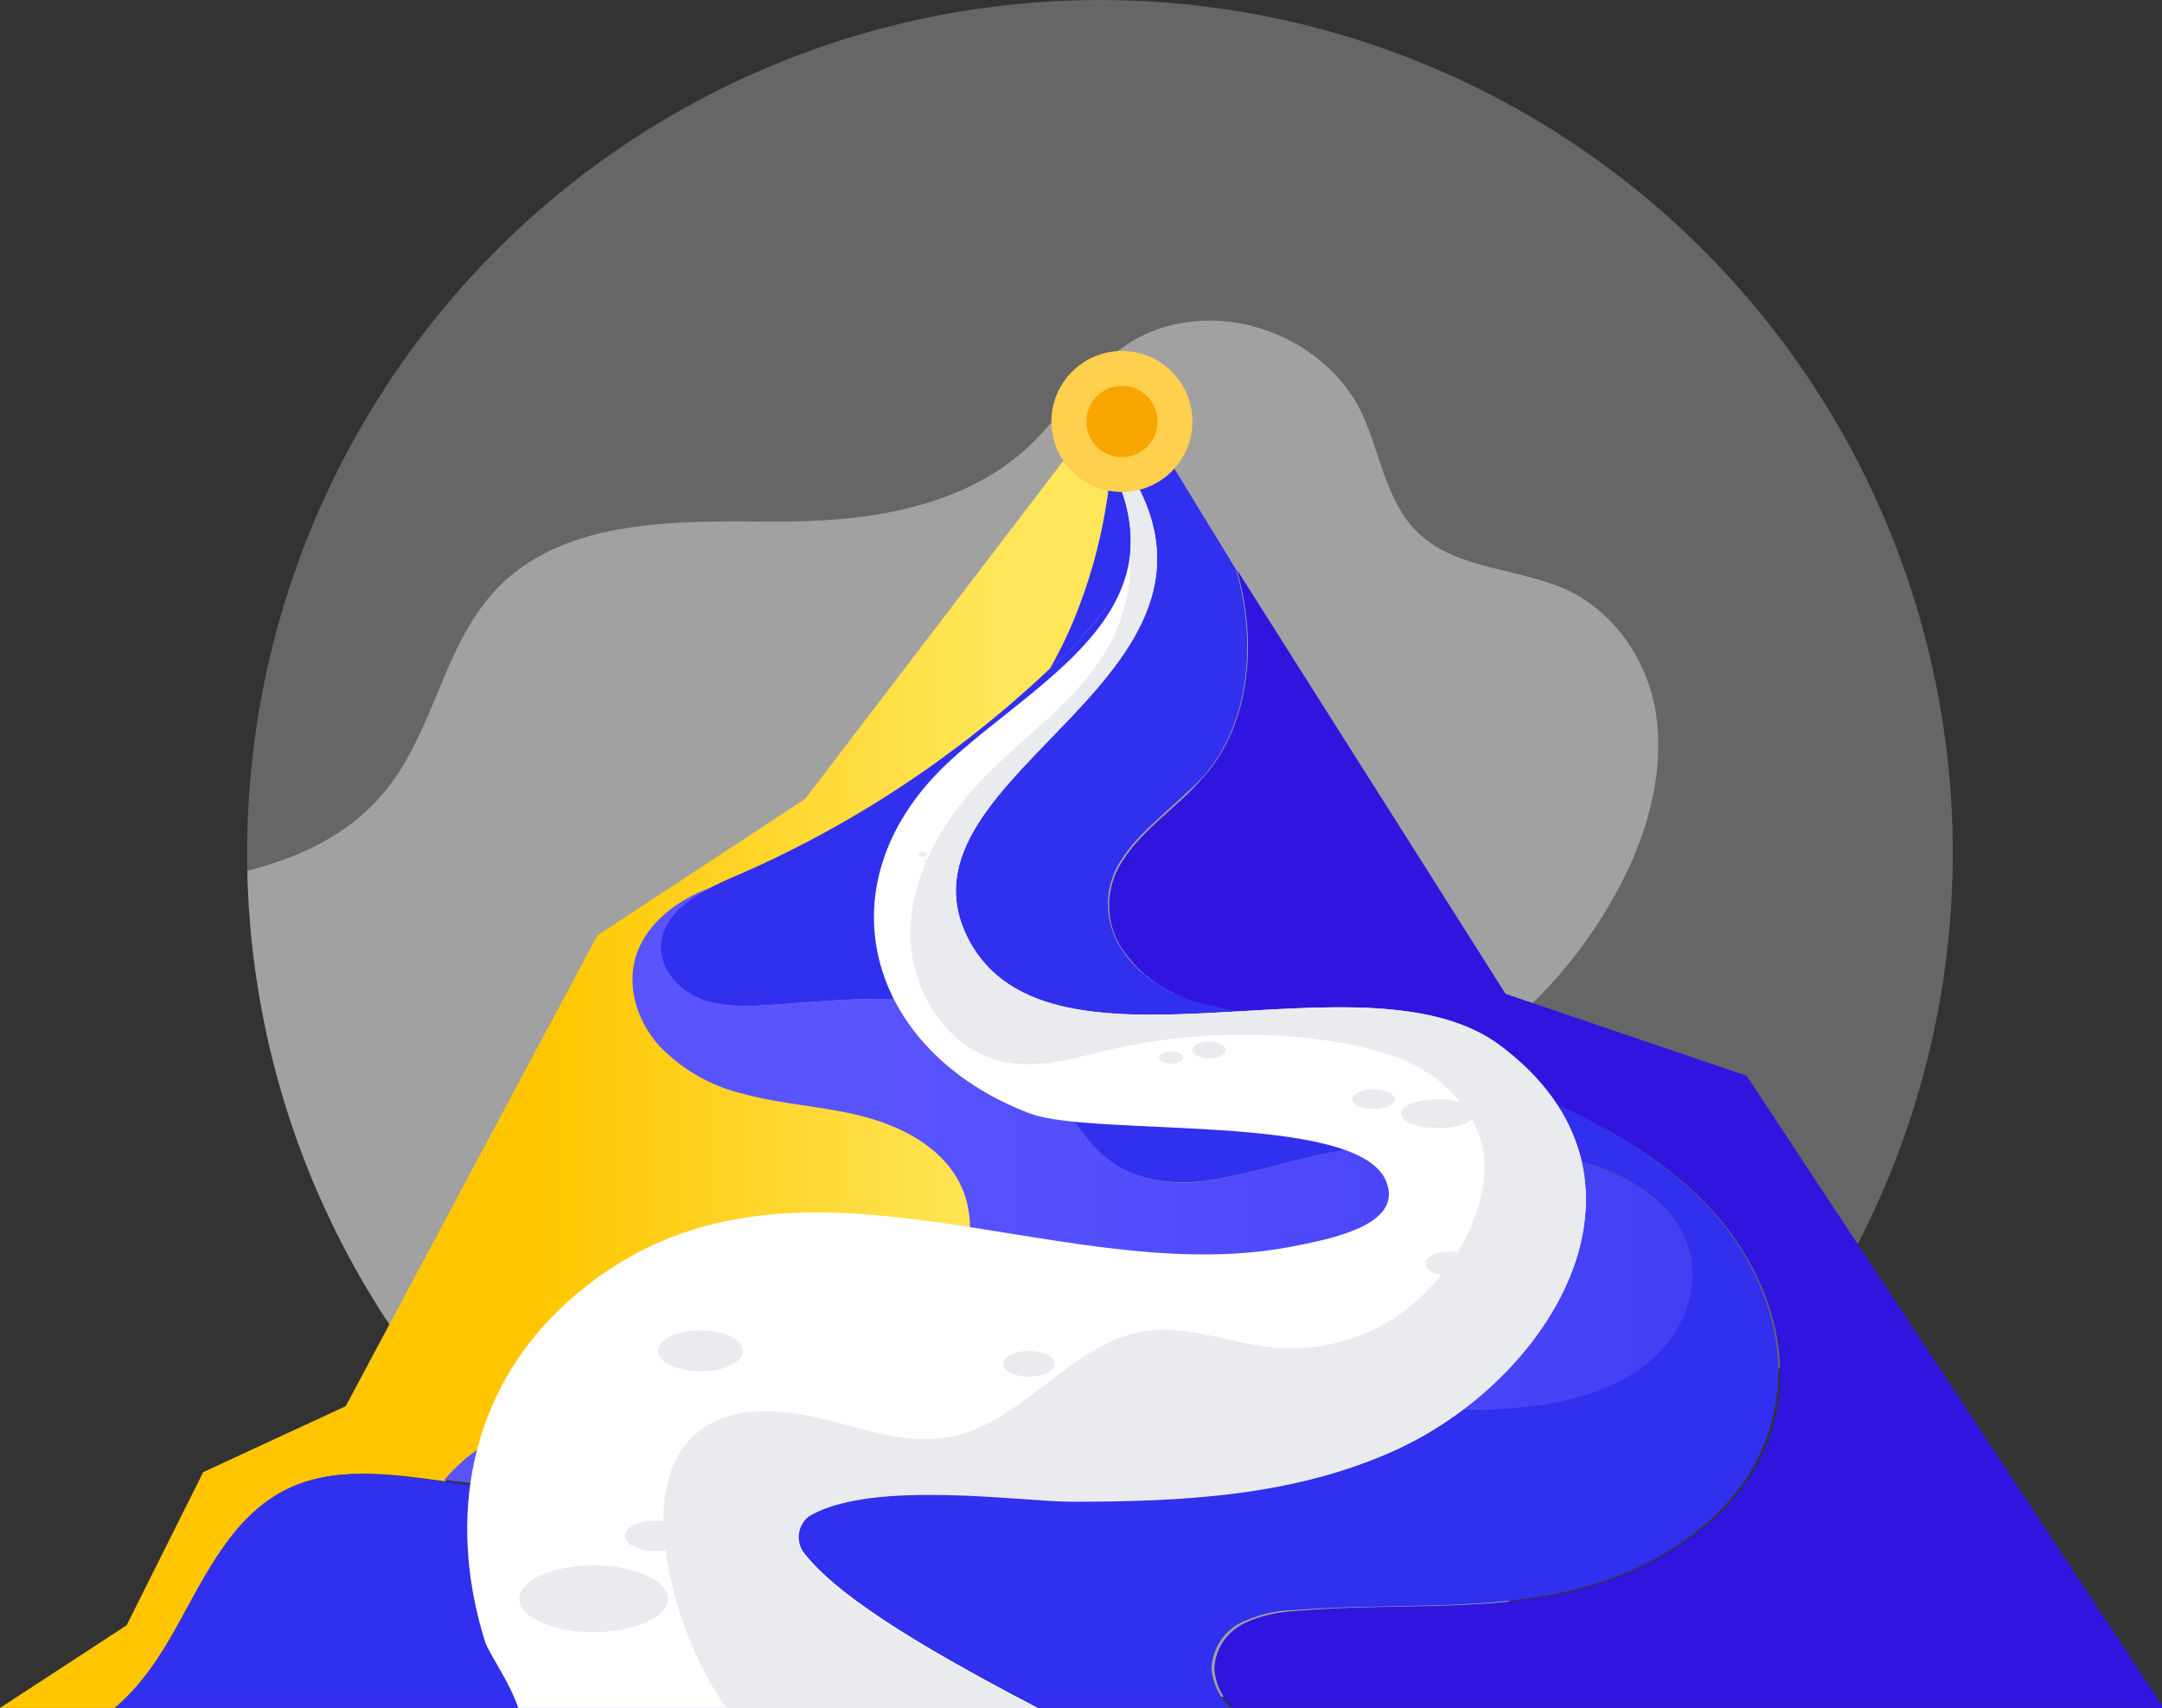 <?xml version="1.0" encoding="utf-8"?>
<!-- Generator: Adobe Illustrator 23.0.1, SVG Export Plug-In . SVG Version: 6.00 Build 0)  -->
<svg version="1.1" id="Layer_1" xmlns="http://www.w3.org/2000/svg" xmlns:xlink="http://www.w3.org/1999/xlink" x="0px" y="0px"
	 viewBox="0 0 285.2 225.3" style="enable-background:new 0 0 285.2 225.3;" xml:space="preserve">
<rect x="0" y="0" width="285.2" height="225.3" fill="#333333" stroke="none"/>
<style type="text/css">
	.st0{opacity:0.29;fill:#E6E6E6;enable-background:new    ;}
	.st1{clip-path:url(#SVGID_2_);}
	.st2{opacity:0.46;fill:#E6E6E6;enable-background:new    ;}
	.st3{fill:#000054;stroke:#000000;stroke-width:0.15;stroke-miterlimit:10;}
	.st4{fill:url(#SVGID_3_);}
	.st5{fill:#71EBB5;}
	.st6{fill:#3130EE;}
	.st7{fill:url(#SVGID_4_);}
	.st8{fill:url(#SVGID_5_);}
	.st9{fill:#3015DF;}
	.st10{fill:#FFFFFF;}
	.st11{fill:#EAEBEF;}
	.st12{fill:#FFCF4E;}
	.st13{fill:#F9A500;}
</style>
<title>sciezki_nauki</title>
<g>
	<g id="Layer_1-2">
		<circle class="st0" cx="145.1" cy="112.5" r="112.5"/>
		<g>
			<defs>
				<circle id="SVGID_1_" cx="145.1" cy="112.5" r="112.5"/>
			</defs>
			<clipPath id="SVGID_2_">
				<use xlink:href="#SVGID_1_"  style="overflow:visible;"/>
			</clipPath>
			<g class="st1">
				<path class="st2" d="M101.7,68.8c-12.6-0.1-26.8-0.3-35.6,8.3c-7.7,7.5-8.6,19.3-15.5,27.5c-8.1,9.7-22.4,12-35.4,12.4
					s-26.7-0.1-38,6c-11.5,6.3-18.4,19.4-16.8,32c2.2,17,18.4,31.3,16.6,48.4c-0.9,8.8-6.6,16.5-12.7,23.1s-13,12.8-17.4,20.7
					s-5.6,18-0.3,25.2c6.8,9.3,21.5,9.9,32.3,5.2S-2,264.1,7,256.8s20.3-13.8,32-12.3c17.1,2.1,26.9,19.1,40.4,29.3
					c13.3,10,31.1,13.5,48,11.9s32.8-8.1,47.4-16.4c11.5-6.5,22.5-14.3,30.3-24.6c7.9-10.3,12.4-23.4,10-35.9s-12.5-24-25.7-26.3
					c-5.4-0.9-11-0.4-16.4-0.9s-11.2-2.4-14.2-6.8c-4.4-6.5-0.5-15.5,5.7-20.4s14.2-7.1,21.4-10.6c12.8-6.2,23.1-16.7,29.1-29.6
					c2.8-6.2,4.4-13,3.5-19.7s-5-13.2-11.2-16.4c-6.5-3.2-14.9-2.8-20.1-7.7c-4.6-4.3-5.1-11.1-7.9-16.6
					c-4.1-7.8-13.7-12.6-22.7-11.3c-11.4,1.6-14.4,10.8-21.9,17.3C125.7,67.4,113.3,68.9,101.7,68.8z"/>
			</g>
		</g>
		<path class="st3" d="M147.1,51.8l0.2-0.3l-0.2-0.3V51.8z"/>
		
			<linearGradient id="SVGID_3_" gradientUnits="userSpaceOnUse" x1="0" y1="146.35" x2="146.1" y2="146.35" gradientTransform="matrix(1 0 0 -1 0 285.89)">
			<stop  offset="0.49" style="stop-color:#FFC600"/>
			<stop  offset="0.89" style="stop-color:#FFE658"/>
		</linearGradient>
		<path class="st4" d="M145.6,53.8l-39.4,51.6l-19.5,12.8l-7.9,5.2l-12.3,23l-20.9,39.1l-10.6,4.9l-8.2,3.8l-10.1,20.2L0,225.3h15.3
			c3.4-2.9,6.1-7,8.3-10.9c3.6-6.7,7.1-14.2,13.9-17.7c6.4-3.4,13.8-2.3,21.2-1.3c0.8-0.9,1.6-1.8,2.6-2.6
			c6.2-5.2,14.4-7.3,22.5-8.2c4.8-0.5,9.6-0.7,14.4-1.2c3.6-2.3,7.4-4.3,11.3-5.9c4.2-1.6,8.5-2.5,12.9-2.9c0.5-0.5,1-1,1.5-1.6
			c4-4.7,5.6-11.9,2.6-17.3c-2.5-4.6-7.7-7.2-12.8-8.5s-10.4-1.5-15.5-2.9c-4.2-1-8-3.1-11-6.2c-2.9-3.2-4.4-7.8-3.1-11.9
			c1.3-4.4,5.4-7.4,9.8-9h0.1c1-0.5,2-1,3-1.4c15.4-6.6,29.5-15.8,41.7-27.4c1.6-2.7,2.9-5.6,4-8.6c1.7-4.6,2.9-9.3,3.6-14.1
			L145.6,53.8z"/>
		<path class="st5" d="M145.5,53.3l0.5,12.2c0.7-4.7,1.1-9.5,1-14.3L145.5,53.3z"/>
		<path class="st6" d="M226.4,160.4c-6.1-7.1-14.5-11.8-23-15.6c-11.5-5.1-23.6-8.7-36-10.8c-3-0.4-5.9-1-8.9-1.7
			c-1.7-0.5-3.4-1.1-4.9-1.9c-1.9-1.1-3.7-2.5-5-4.3c-3-3.7-3.3-8.9-0.6-12.8c2.1-3.3,5.6-5.9,8.6-8.8c0.9-0.8,1.7-1.6,2.5-2.5
			c5.4-6.5,6.4-15.9,4.6-24.3c-0.2-0.9-0.4-1.7-0.6-2.5L153.8,60l-5.8-9.4l-0.8,1c4.3,7.2,5.1,16.6,1.4,24.2c-0.6,1.2-1.3,2.3-2,3.4
			c-2,2.9-4.4,5.5-6.9,7.9c-0.4,0.4-0.9,0.8-1.3,1.2c-12.2,11.5-26.3,20.8-41.7,27.4c-1,0.4-2,0.9-3,1.4c-3.5,1.8-6.6,4.2-6.6,7.9
			c0,3,2.4,5.6,5.1,6.7s5.8,1.1,8.8,0.9c11.6-0.7,25-2.9,33.4,5.1c5.1,4.9,7.1,12.6,13.1,16.2c0.8,0.4,1.6,0.8,2.4,1.1
			c3.3,1.1,6.8,1.2,10.2,0.6c3.7-0.6,7.4-1.7,11-2.6c11.3-2.8,23.1-3,34.4-0.6c7.4,1.6,15.6,5.4,17.4,12.9
			c1.2,5.2-1.3,10.9-5.5,14.3s-9.5,5.1-14.9,5.8c-13.7,1.8-27.4-1.7-40.9-5.2c-1.9-0.5-3.9-1-5.8-1.5c-1.7-0.4-3.4-0.9-5.1-1.2
			c-9.4-2.2-19.2-3.8-28.6-2.9c-4.4,0.4-8.8,1.3-12.9,2.9c-3.9,1.6-7.7,3.6-11.3,5.9c-8.8,5.4-17.1,11.6-27.2,12.6
			c-4.1,0.3-8.1,0.1-12.2-0.6c-7.4-0.9-14.8-2.1-21.2,1.3c-6.7,3.6-10.2,11-13.9,17.7c-2.2,4-4.9,8.1-8.3,10.9h147.3
			c-1.5-1.3-2.4-3.2-2.6-5.1c0.1-2.6,1.5-4.9,3.8-6.1l0.2-0.1c2.2-1,4.5-1.6,6.9-1.6c12.2-1,24.6,0.2,36.5-2.6
			c11.9-2.7,23.9-10.7,26.7-23C236.2,177.5,232.5,167.5,226.4,160.4z"/>
		
			<linearGradient id="SVGID_4_" gradientUnits="userSpaceOnUse" x1="83.449" y1="134.489" x2="300.149" y2="134.489" gradientTransform="matrix(1 0 0 -1 0 285.89)">
			<stop  offset="0.15" style="stop-color:#5954FF"/>
			<stop  offset="1" style="stop-color:#3130EE"/>
		</linearGradient>
		<path class="st7" d="M222.9,165.3c-1.8-7.4-9.9-11.2-17.4-12.9c-11.4-2.5-23.1-2.3-34.4,0.6c-3.6,0.9-7.3,2-11,2.6
			c-3.4,0.7-6.9,0.5-10.2-0.6c-0.8-0.3-1.6-0.7-2.3-1.1c-6-3.6-8.1-11.4-13.1-16.2c-8.4-8.1-21.8-5.8-33.4-5.1
			c-3,0.2-6.1,0.2-8.8-0.9s-5.1-3.7-5.1-6.7c0-3.7,3.2-6.2,6.6-7.9h-0.1c-4.3,1.6-8.4,4.6-9.8,9c-1.3,4.1,0.2,8.7,3.1,11.9
			c3,3.1,6.8,5.3,11.1,6.3c5.1,1.4,10.4,1.6,15.5,2.9s10.3,3.9,12.8,8.5c3,5.4,1.4,12.6-2.6,17.3c-0.5,0.5-1,1.1-1.5,1.6
			c9.4-0.8,19.2,0.7,28.6,2.9c1.7,0.4,3.4,0.8,5.1,1.2c1.9,0.5,3.9,1,5.8,1.5c13.5,3.5,27.1,7.1,40.9,5.2c5.3-0.7,10.7-2.3,14.9-5.8
			S224.2,170.5,222.9,165.3z"/>
		<path class="st6" d="M146.7,79.1c0.7-1.1,1.4-2.2,2-3.4c3.7-7.6,2.9-17-1.4-24.2l-0.2,0.3c0,4.6-0.3,9.2-1,13.7
			c-0.7,4.8-1.9,9.6-3.6,14.1c-1.1,3-2.4,5.8-4,8.6c0.4-0.4,0.9-0.8,1.3-1.2C142.3,84.6,144.6,82,146.7,79.1z"/>
		
			<linearGradient id="SVGID_5_" gradientUnits="userSpaceOnUse" x1="243.609" y1="83.088" x2="60.179" y2="98.008" gradientTransform="matrix(1 0 0 -1 0 285.89)">
			<stop  offset="0" style="stop-color:#3130EE"/>
			<stop  offset="0.6" style="stop-color:#5954FF"/>
		</linearGradient>
		<path class="st8" d="M61.2,192.6c-0.9,0.8-1.8,1.7-2.6,2.6c4,0.6,8.1,0.8,12.2,0.6c10.1-1,18.5-7.2,27.2-12.6
			c-4.8,0.5-9.6,0.7-14.4,1.2C75.6,185.4,67.4,187.4,61.2,192.6z"/>
		<path class="st9" d="M230.4,141.9l-31.8-10.8l-35.4-55.9c0.2,0.8,0.4,1.7,0.6,2.5c1.8,8.3,0.8,17.8-4.6,24.3
			c-0.8,0.9-1.6,1.8-2.4,2.6c-3,2.9-6.5,5.5-8.6,8.8c-2.7,3.9-2.5,9.2,0.6,12.8c1.3,1.8,3.1,3.2,5,4.3c1.6,0.8,3.2,1.5,4.9,1.9
			c2.9,0.7,5.9,1.3,8.9,1.7c12.4,2.1,24.5,5.7,36,10.8c8.5,3.8,16.8,8.4,23,15.6s9.8,17.1,7.6,26.4c-2.8,12.2-14.8,20.2-26.7,23
			s-24.3,1.5-36.4,2.6c-2.4,0.1-4.8,0.6-6.9,1.6l-0.2,0.1c-2.3,1.2-3.8,3.5-3.8,6.1c0.2,2,1.1,3.8,2.6,5.1h122.7L230.4,141.9z"/>
		<path class="st10" d="M198,138c-17.8-13.5-59.4,6.4-70.2-14c-11.7-22.3,41.5-34.9,19.4-64.4l-1.2,0.8
			c10.8,19.7-8.5,28.9-20.4,39.7c-17.8,16.1-11.4,38.6,10.3,46.8c8.3,3.1,43-0.2,46.9,8.8c2.6,6-7.6,7.8-12.7,8.8
			c-31.6,5.9-67.2-17.9-95.2,7.2c-13.1,11.8-16,28.7-10.9,44.9c0.6,1.7,3.3,5.4,4.4,8.8h68.7c-17.7-9.2-27-15.4-31-20.5
			c-1.2-1.5-0.9-3.7,0.6-4.9c0.2-0.1,0.3-0.2,0.5-0.3c8.5-4.6,27.7-1.7,34.3-1.7c14.6,0,29.4-0.7,42.9-6.9
			C205,181.6,220.8,155.2,198,138z"/>
		<path class="st11" d="M198,138c-17.8-13.5-59.4,6.4-70.2-14c-11.7-22.3,41.5-34.9,19.4-64.4l-1.2,0.8c2.6,4.7,3.4,8.8,3.1,12.4
			c0.2,3.9-0.6,7.8-2.3,11.4c-3.8,7.7-11.5,12.6-17.4,18.8c-5.2,5.5-9.3,12.6-9.3,20.2c0,7.6,5,15.5,12.5,16.9
			c4.5,0.9,9.1-0.5,13.6-1.6c9.6-2.2,19.4-2.6,29.1-1.2c4.7,0.7,9.4,1.8,13.3,4.4s7,6.8,7.2,11.5c0.3,6.8-3.8,13.8-8.8,18.3
			c-5.1,4.6-11.9,6.8-18.7,6.3c-5.8-0.5-11.5-3.1-17.3-2.2c-9.6,1.5-15.9,11.9-25.4,13.9c-5.8,1.2-11.6-1-17.4-2.4
			s-12.5-1.7-16.8,2.4c-3.9,3.7-4.3,9.8-3.6,15.1c1.1,7.5,3.8,14.6,8.1,20.9h41.1c-17.7-9.2-27-15.4-31-20.5
			c-1.2-1.5-0.9-3.7,0.6-4.9c0.2-0.1,0.3-0.2,0.5-0.3c8.5-4.6,27.7-1.7,34.3-1.7c14.6,0,29.4-0.7,42.9-6.9
			C205,181.6,220.8,155.2,198,138z"/>
		<ellipse class="st11" cx="92.4" cy="178.2" rx="5.6" ry="2.7"/>
		<ellipse class="st11" cx="78.3" cy="210.9" rx="9.8" ry="4.4"/>
		<ellipse class="st11" cx="86.5" cy="202.6" rx="4.1" ry="2"/>
		<ellipse class="st11" cx="135.7" cy="179.9" rx="3.4" ry="1.7"/>
		<ellipse class="st11" cx="181.2" cy="145" rx="2.8" ry="1.3"/>
		<ellipse class="st11" cx="159.5" cy="138.5" rx="2.2" ry="1.1"/>
		<ellipse class="st11" cx="134.1" cy="137.7" rx="1.6" ry="0.8"/>
		<ellipse class="st11" cx="154.5" cy="139.5" rx="1.6" ry="0.8"/>
		<ellipse class="st11" cx="122.8" cy="113.6" rx="0.8" ry="0.4"/>
		<ellipse class="st11" cx="121.7" cy="112.7" rx="0.6" ry="0.3"/>
		<ellipse class="st11" cx="189.7" cy="146.9" rx="4.9" ry="1.9"/>
		<ellipse class="st11" cx="142.9" cy="183.7" rx="4.6" ry="2.2"/>
		<ellipse class="st11" cx="191.3" cy="166.7" rx="3.3" ry="1.6"/>
		<circle class="st12" cx="148" cy="55.6" r="9.3"/>
		<circle class="st13" cx="148" cy="55.6" r="4.7"/>
	</g>
</g>
</svg>

